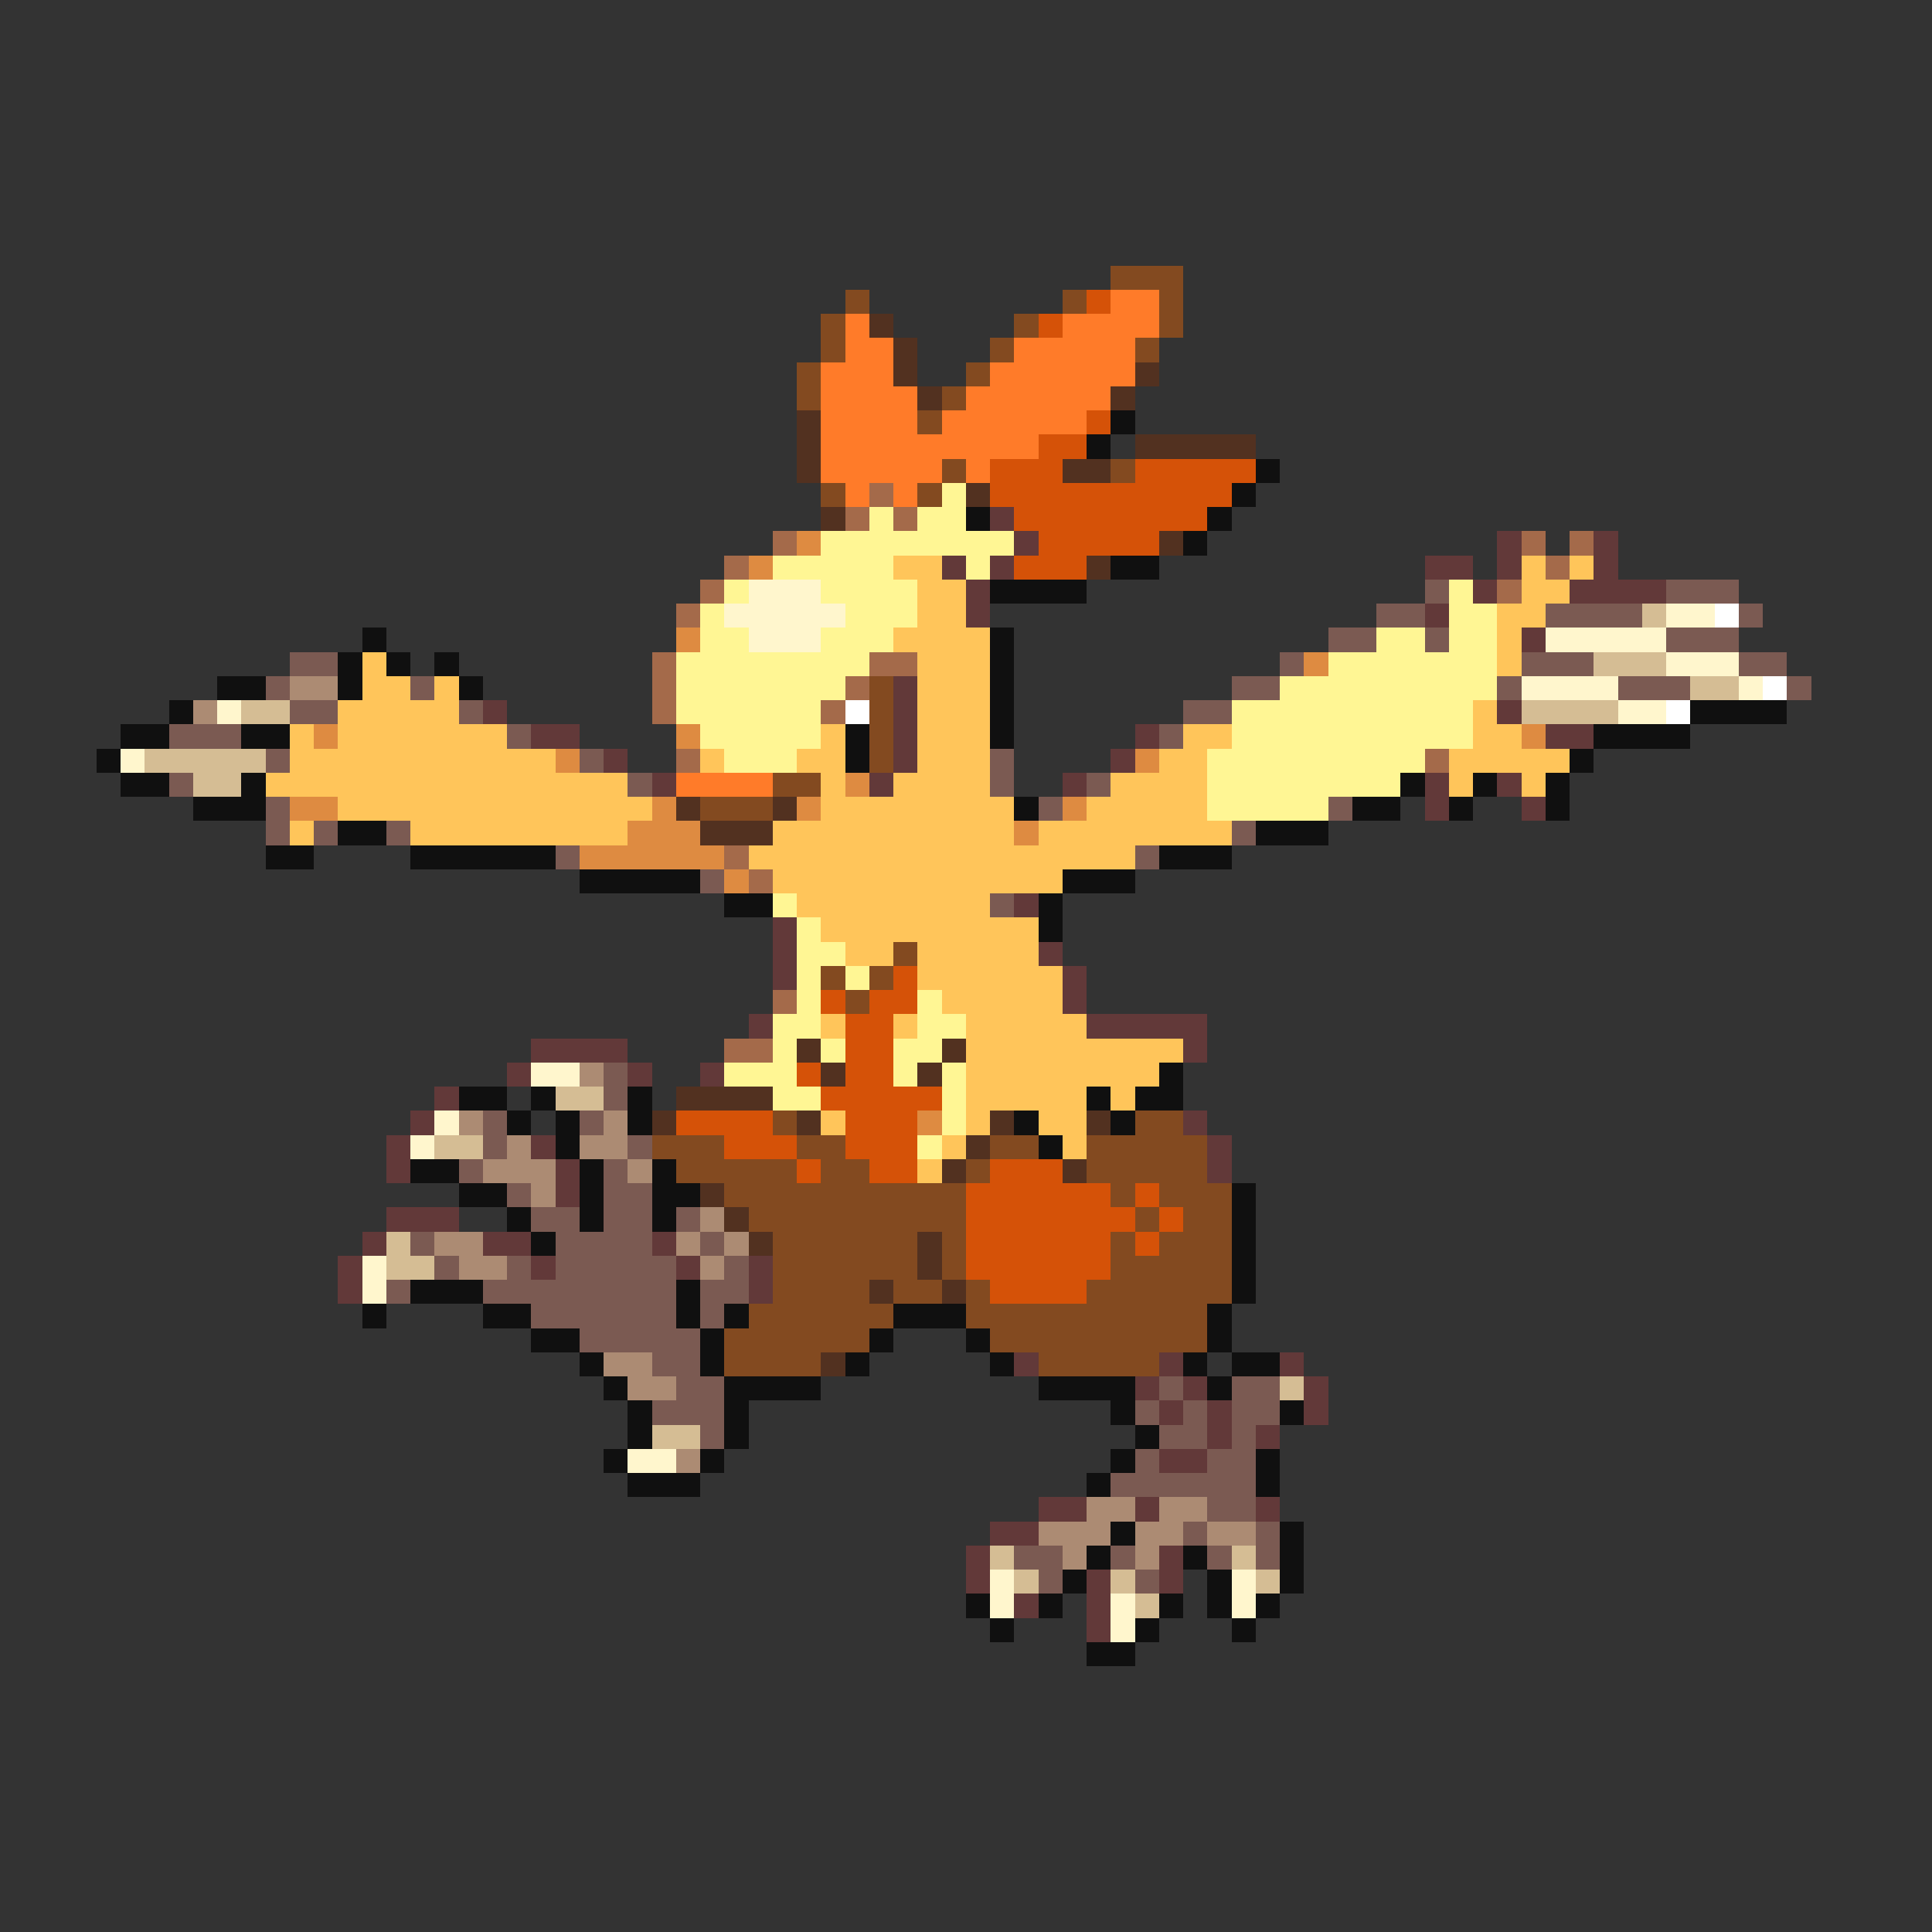<svg xmlns="http://www.w3.org/2000/svg" viewBox="0 -0.5 80 80" shape-rendering="crispEdges">
<rect x="0" y="-0.5" width="80" height="80" fill="#333333" stroke="none"/>
<path stroke="#834a20" d="M46 11h3M35 12h1M44 12h1M48 12h1M34 13h1M42 13h1M48 13h1M34 14h1M41 14h1M47 14h1M33 15h1M40 15h1M33 16h1M39 16h1M38 17h1M39 19h1M46 19h1M34 20h1M38 20h1M36 28h1M36 29h1M36 30h1M36 31h1M32 32h2M29 33h3M37 39h1M34 40h1M36 40h1M35 41h1M32 46h1M47 46h2M27 47h3M33 47h2M41 47h2M45 47h5M28 48h5M34 48h2M40 48h1M45 48h5M30 49h10M46 49h1M48 49h3M31 50h9M47 50h1M49 50h2M32 51h6M39 51h1M46 51h1M48 51h3M32 52h6M39 52h1M46 52h5M32 53h4M37 53h2M40 53h1M45 53h6M31 54h6M40 54h10M30 55h6M41 55h9M30 56h4M43 56h5" />
<path stroke="#d55208" d="M45 12h1M43 13h1M45 17h1M43 18h2M41 19h3M47 19h5M41 20h10M42 21h8M43 22h5M42 23h3M37 40h1M34 41h1M36 41h2M35 42h2M35 43h2M33 44h1M35 44h2M34 45h5M28 46h4M35 46h3M30 47h3M35 47h3M33 48h1M36 48h2M41 48h3M40 49h6M47 49h1M40 50h7M48 50h1M40 51h6M47 51h1M40 52h6M41 53h4" />
<path stroke="#ff7b29" d="M46 12h2M35 13h1M44 13h4M35 14h2M42 14h5M34 15h3M41 15h6M34 16h4M40 16h6M34 17h4M39 17h6M34 18h9M34 19h5M40 19h1M35 20h1M37 20h1M28 32h4" />
<path stroke="#523120" d="M36 13h1M37 14h1M37 15h1M47 15h1M38 16h1M46 16h1M33 17h1M33 18h1M47 18h5M33 19h1M44 19h2M40 20h1M34 21h1M48 22h1M45 23h1M28 33h1M32 33h1M29 34h3M33 43h1M39 43h1M34 44h1M38 44h1M28 45h4M27 46h1M33 46h1M41 46h1M45 46h1M40 47h1M39 48h1M44 48h1M29 49h1M30 50h1M31 51h1M38 51h1M38 52h1M36 53h1M39 53h1M34 56h1" />
<path stroke="#101010" d="M46 17h1M45 18h1M52 19h1M51 20h1M40 21h1M50 21h1M49 22h1M46 23h2M41 24h4M15 26h1M41 26h1M14 27h1M16 27h1M18 27h1M41 27h1M9 28h2M14 28h1M19 28h1M41 28h1M7 29h1M41 29h1M70 29h4M5 30h2M10 30h2M35 30h1M41 30h1M66 30h4M4 31h1M35 31h1M65 31h1M5 32h2M10 32h1M58 32h1M61 32h1M64 32h1M8 33h3M42 33h1M56 33h2M60 33h1M64 33h1M14 34h2M52 34h3M11 35h2M17 35h6M48 35h3M24 36h5M44 36h3M30 37h2M43 37h1M43 38h1M48 44h1M19 45h2M22 45h1M26 45h1M45 45h1M47 45h2M21 46h1M23 46h1M26 46h1M42 46h1M46 46h1M23 47h1M43 47h1M17 48h2M24 48h1M27 48h1M19 49h2M24 49h1M27 49h2M51 49h1M21 50h1M24 50h1M27 50h1M51 50h1M22 51h1M51 51h1M51 52h1M17 53h3M28 53h1M51 53h1M15 54h1M20 54h2M28 54h1M30 54h1M37 54h3M50 54h1M22 55h2M29 55h1M36 55h1M40 55h1M50 55h1M24 56h1M29 56h1M35 56h1M41 56h1M49 56h1M51 56h2M25 57h1M30 57h4M43 57h4M50 57h1M26 58h1M30 58h1M46 58h1M53 58h1M26 59h1M30 59h1M47 59h1M25 60h1M29 60h1M46 60h1M52 60h1M26 61h3M45 61h1M52 61h1M46 63h1M53 63h1M45 64h1M49 64h1M53 64h1M44 65h1M50 65h1M53 65h1M40 66h1M43 66h1M48 66h1M50 66h1M52 66h1M41 67h1M47 67h1M51 67h1M45 68h2" />
<path stroke="#a46a4a" d="M36 20h1M35 21h1M37 21h1M32 22h1M63 22h1M65 22h1M30 23h1M64 23h1M29 24h1M62 24h1M28 25h1M27 27h1M36 27h2M27 28h1M35 28h1M27 29h1M34 29h1M28 31h1M59 31h1M30 35h1M31 36h1M32 41h1M30 43h2" />
<path stroke="#fff694" d="M39 20h1M36 21h1M38 21h2M34 22h8M32 23h5M40 23h1M30 24h1M34 24h4M60 24h1M29 25h1M35 25h3M60 25h2M29 26h2M34 26h3M57 26h2M60 26h2M28 27h8M55 27h7M28 28h7M53 28h9M28 29h6M51 29h10M29 30h5M51 30h10M30 31h3M50 31h9M50 32h8M50 33h5M32 37h1M33 38h1M33 39h2M33 40h1M35 40h1M33 41h1M38 41h1M32 42h2M38 42h2M32 43h1M34 43h1M37 43h2M30 44h3M37 44h1M39 44h1M32 45h2M39 45h1M39 46h1M38 47h1" />
<path stroke="#623939" d="M41 21h1M42 22h1M62 22h1M66 22h1M39 23h1M41 23h1M59 23h2M62 23h1M66 23h1M40 24h1M61 24h1M65 24h4M40 25h1M59 25h1M63 26h1M37 28h1M20 29h1M37 29h1M62 29h1M22 30h2M37 30h1M47 30h1M64 30h2M25 31h1M37 31h1M46 31h1M27 32h1M36 32h1M44 32h1M59 32h1M62 32h1M59 33h1M63 33h1M42 37h1M32 38h1M32 39h1M43 39h1M32 40h1M44 40h1M44 41h1M31 42h1M45 42h5M22 43h4M49 43h1M21 44h1M26 44h1M29 44h1M18 45h1M17 46h1M49 46h1M16 47h1M22 47h1M50 47h1M16 48h1M23 48h1M50 48h1M23 49h1M16 50h3M15 51h1M20 51h2M27 51h1M14 52h1M22 52h1M28 52h1M31 52h1M14 53h1M31 53h1M42 56h1M48 56h1M53 56h1M47 57h1M49 57h1M54 57h1M48 58h1M50 58h1M54 58h1M50 59h1M52 59h1M48 60h2M43 62h2M47 62h1M52 62h1M41 63h2M40 64h1M48 64h1M40 65h1M45 65h1M48 65h1M42 66h1M45 66h1M45 67h1" />
<path stroke="#de8b41" d="M33 22h1M31 23h1M28 26h1M54 27h1M13 30h1M28 30h1M63 30h1M23 31h1M47 31h1M35 32h1M12 33h2M27 33h1M33 33h1M44 33h1M26 34h3M42 34h1M24 35h6M30 36h1M38 46h1" />
<path stroke="#ffc55a" d="M37 23h2M63 23h1M65 23h1M38 24h2M63 24h2M38 25h2M62 25h2M37 26h4M62 26h1M15 27h1M38 27h3M62 27h1M15 28h2M18 28h1M38 28h3M14 29h5M38 29h3M61 29h1M12 30h1M14 30h7M34 30h1M38 30h3M49 30h2M61 30h2M12 31h11M29 31h1M33 31h2M38 31h3M48 31h2M60 31h5M11 32h15M34 32h1M37 32h4M46 32h4M60 32h1M63 32h1M14 33h13M34 33h8M45 33h5M12 34h1M17 34h9M32 34h10M43 34h8M31 35h16M32 36h12M33 37h8M34 38h9M35 39h2M38 39h5M38 40h6M39 41h5M34 42h1M37 42h1M40 42h5M40 43h9M40 44h8M40 45h5M46 45h1M34 46h1M40 46h1M43 46h2M39 47h1M44 47h1M38 48h1" />
<path stroke="#fff6cd" d="M31 24h3M30 25h5M69 25h2M31 26h3M64 26h5M69 27h3M63 28h4M72 28h1M9 29h1M67 29h2M5 31h1M22 44h2M18 46h1M17 47h1M15 52h1M15 53h1M26 60h2M41 65h1M51 65h1M41 66h1M46 66h1M51 66h1M46 67h1" />
<path stroke="#7b5a52" d="M59 24h1M69 24h3M57 25h2M64 25h4M72 25h1M55 26h2M59 26h1M69 26h3M12 27h2M53 27h1M63 27h3M72 27h2M11 28h1M17 28h1M51 28h2M62 28h1M67 28h3M74 28h1M12 29h2M19 29h1M49 29h2M7 30h3M21 30h1M48 30h1M11 31h1M24 31h1M41 31h1M7 32h1M26 32h1M41 32h1M45 32h1M11 33h1M43 33h1M55 33h1M11 34h1M13 34h1M16 34h1M51 34h1M23 35h1M47 35h1M29 36h1M41 37h1M25 44h1M25 45h1M20 46h1M24 46h1M20 47h1M26 47h1M19 48h1M25 48h1M21 49h1M25 49h2M22 50h2M25 50h2M28 50h1M17 51h1M23 51h4M29 51h1M18 52h1M21 52h1M23 52h5M30 52h1M16 53h1M20 53h8M29 53h2M22 54h6M29 54h1M24 55h5M27 56h2M28 57h2M48 57h1M51 57h2M27 58h3M47 58h1M49 58h1M51 58h2M29 59h1M48 59h2M51 59h1M47 60h1M50 60h2M46 61h6M50 62h2M49 63h1M52 63h1M42 64h2M46 64h1M50 64h1M52 64h1M43 65h1M47 65h1" />
<path stroke="#d5bd94" d="M68 25h1M66 27h3M70 28h2M10 29h2M63 29h4M6 31h5M8 32h2M23 45h2M18 47h2M16 51h1M16 52h2M53 57h1M27 59h2M41 64h1M51 64h1M42 65h1M46 65h1M52 65h1M47 66h1" />
<path stroke="#ffffff" d="M71 25h1M73 28h1M35 29h1M69 29h1" />
<path stroke="#ac8b73" d="M12 28h2M8 29h1M24 44h1M19 46h1M25 46h1M21 47h1M24 47h2M20 48h3M26 48h1M22 49h1M29 50h1M18 51h2M28 51h1M30 51h1M19 52h2M29 52h1M25 56h2M26 57h2M28 60h1M45 62h2M48 62h2M43 63h3M47 63h2M50 63h2M44 64h1M47 64h1" />
</svg>
